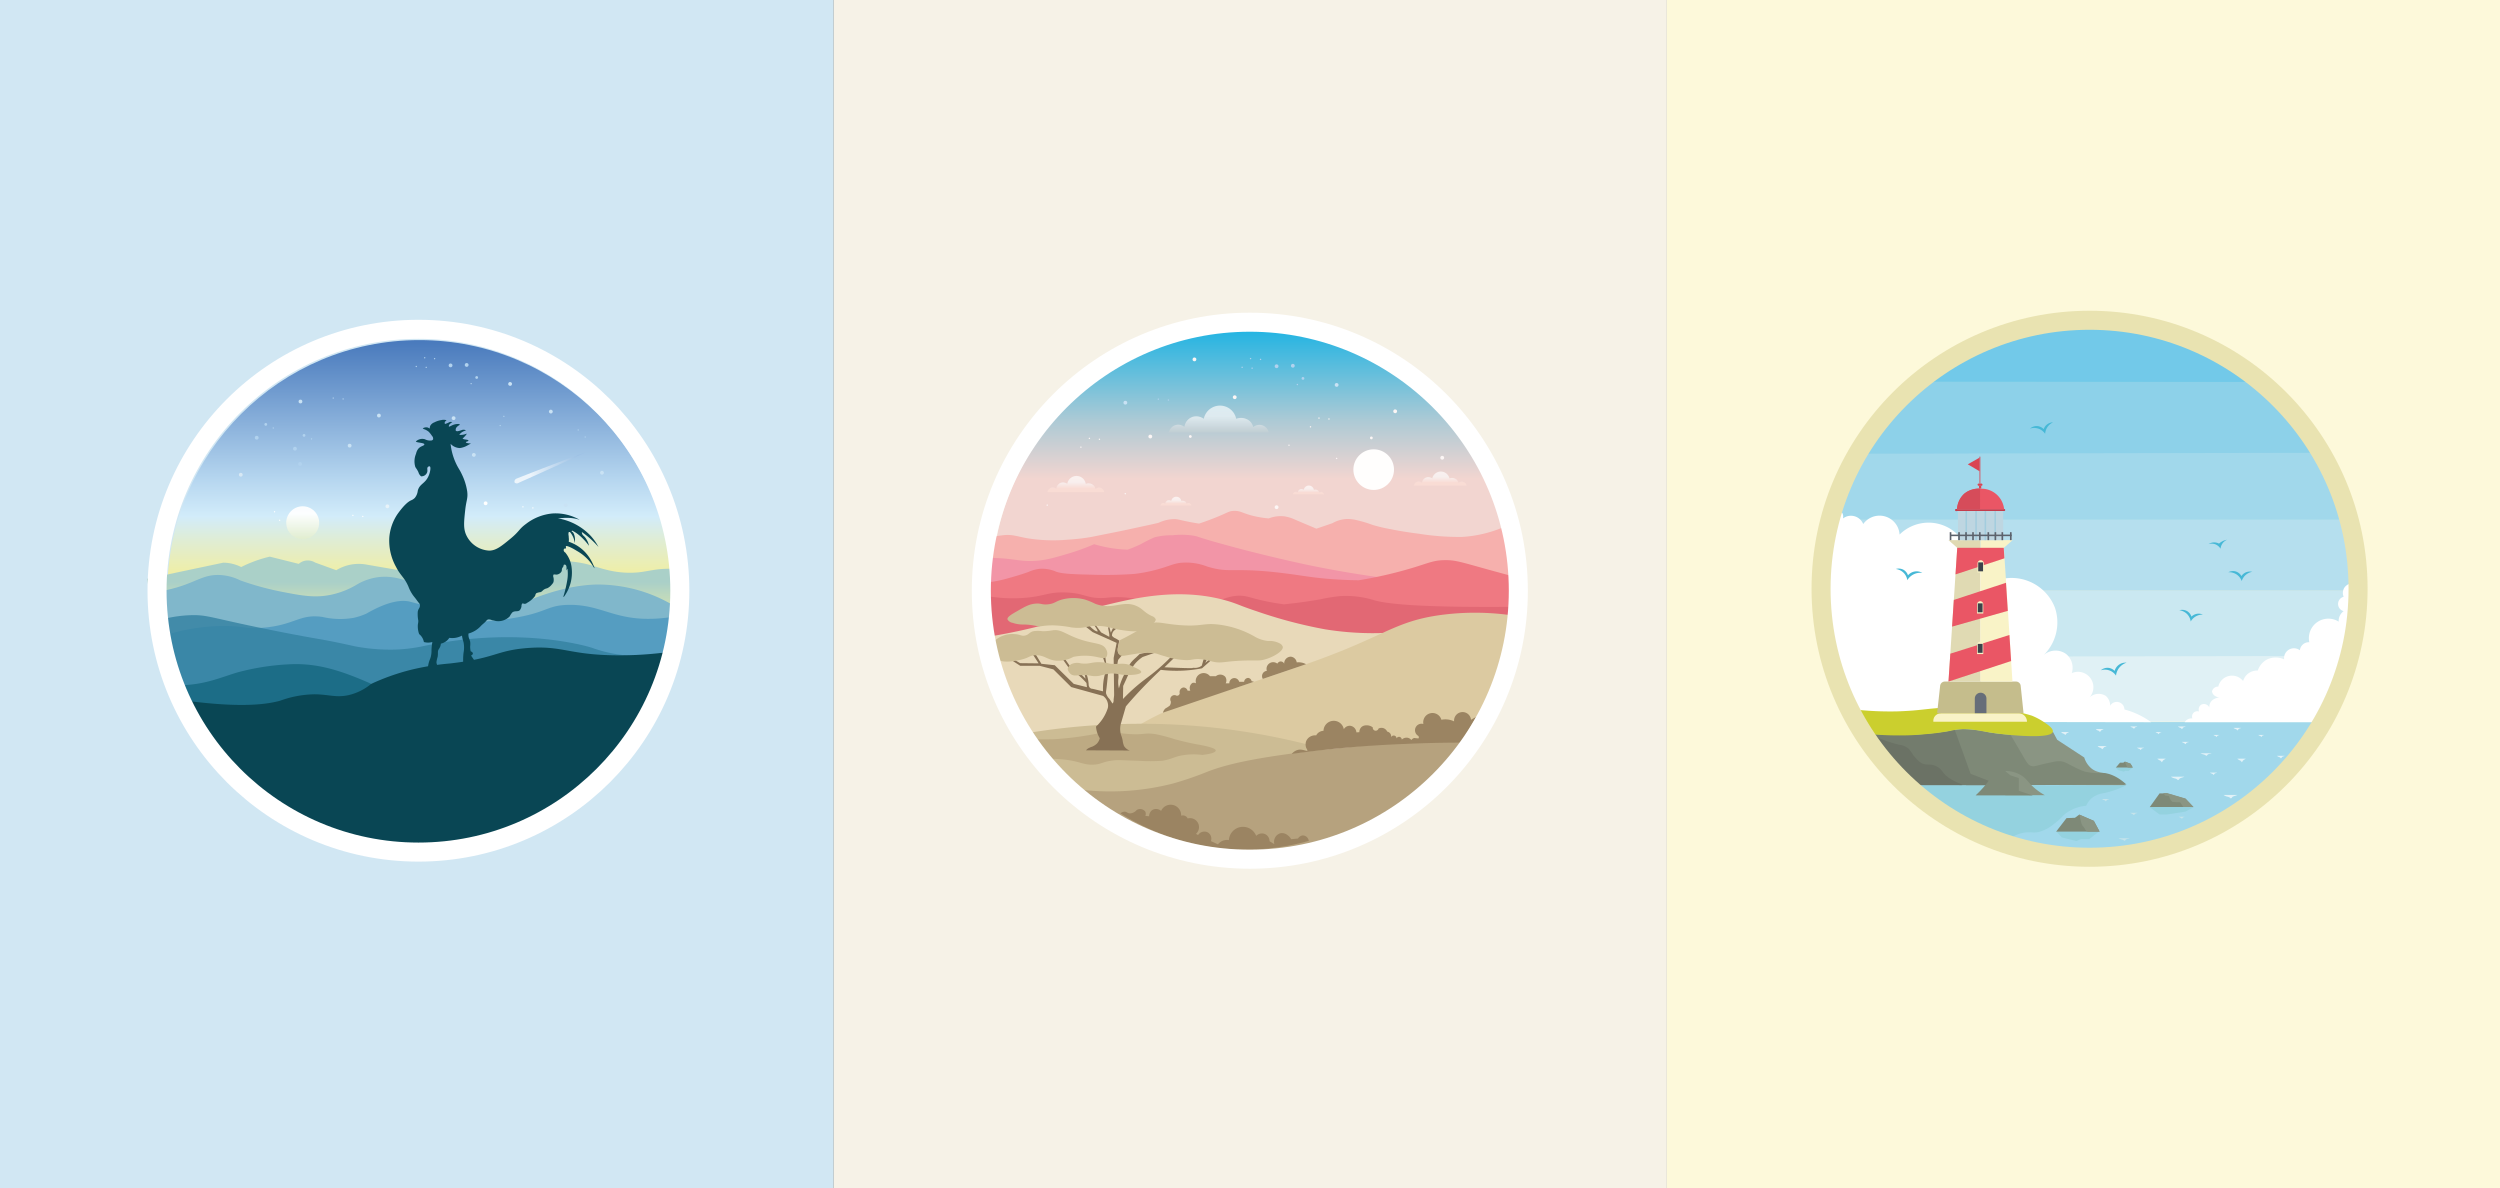 <svg id="Layer_1" data-name="Layer 1" xmlns="http://www.w3.org/2000/svg" xmlns:xlink="http://www.w3.org/1999/xlink" viewBox="0 0 590.78 280.74"><rect x="0" y="0" width="590.78" height="280.74" fill="#333333" stroke="none"/><defs><style>.cls-1{fill:#fdf9da;}.cls-2{fill:#f6f2e7;}.cls-3{fill:#d1e7f3;}.cls-4{fill:url(#linear-gradient);}.cls-5{opacity:0.93;fill:url(#linear-gradient-2);}.cls-6{fill:url(#linear-gradient-3);}.cls-7{fill:#80b7cb;}.cls-8{fill:#559dc1;}.cls-9{fill:#3482a2;opacity:0.81;}.cls-10{fill:#1c6d87;}.cls-11{fill:#094654;}.cls-12{opacity:0.75;fill:url(#linear-gradient-4);}.cls-13{fill:#b1d2ee;}.cls-14{fill:#c9e2f4;}.cls-15{fill:#d7e8f4;}.cls-16{fill:#fff;}.cls-17{fill:#e8f3f9;}.cls-18,.cls-61,.cls-66{fill:none;}.cls-18{stroke:#fff;}.cls-18,.cls-66{stroke-miterlimit:10;stroke-width:4.5px;}.cls-19{fill:url(#linear-gradient-5);}.cls-20{fill:#fffefd;}.cls-21{fill:#f6b0ad;}.cls-22{fill:#f295a7;}.cls-23{fill:#ef7982;}.cls-24{fill:#e26874;}.cls-25{fill:#e8d9b9;}.cls-26{fill:#dccaa1;}.cls-27{fill:#ccbc94;}.cls-28{fill:#b6a27e;}.cls-29{fill:#bdaa83;}.cls-30{fill:#877155;}.cls-31,.cls-32,.cls-33,.cls-34,.cls-35{opacity:0.66;}.cls-31{fill:url(#linear-gradient-6);}.cls-32{fill:url(#linear-gradient-7);}.cls-33{fill:url(#linear-gradient-8);}.cls-34{fill:url(#linear-gradient-9);}.cls-35{fill:url(#linear-gradient-10);}.cls-36{fill:#fcf6f5;}.cls-37{fill:#9b8462;}.cls-38{fill:#cae8f1;}.cls-39{fill:#a1d8eb;}.cls-40{fill:#e0f1f5;}.cls-41{fill:#b5dfee;}.cls-42{fill:#8a9583;}.cls-43{fill:#7e8977;}.cls-44{fill:#737c6d;}.cls-45{fill:#6b7265;}.cls-46{fill:#94d2df;}.cls-47{fill:#cbcf2e;}.cls-48{fill:#f9f3c7;}.cls-49{fill:#c5bd8c;}.cls-50{fill:#666d79;}.cls-51{fill:#e0dab3;}.cls-52{fill:#ea5665;}.cls-53{fill:#3c424b;}.cls-54{fill:#46b8d6;}.cls-55{fill:#8dd1e9;}.cls-56{fill:#72c9e9;}.cls-57{fill:#bed6e1;}.cls-58{fill:#a3cdde;}.cls-59{fill:#c43d4c;}.cls-60{fill:#da4453;}.cls-62{fill:#5c626c;}.cls-63{fill:#d64c5a;}.cls-64{fill:#e2f2f8;}.cls-65{fill:#c5e3ea;}.cls-66{stroke:#e9e3b1;}</style><linearGradient id="linear-gradient" x1="99.09" y1="80.37" x2="99.09" y2="199.47" gradientUnits="userSpaceOnUse"><stop offset="0" stop-color="#4879bc"/><stop offset="0.28" stop-color="#b7d7f0"/><stop offset="0.35" stop-color="#d2ecfa"/><stop offset="0.4" stop-color="#e0edd2"/><stop offset="0.47" stop-color="#f1eea1"/></linearGradient><linearGradient id="linear-gradient-2" x1="71.53" y1="119.65" x2="71.53" y2="127.42" gradientUnits="userSpaceOnUse"><stop offset="0.22" stop-color="#fff"/><stop offset="1" stop-color="#e1edcf"/></linearGradient><linearGradient id="linear-gradient-3" x1="97.7" y1="131.57" x2="97.7" y2="150.9" gradientUnits="userSpaceOnUse"><stop offset="0.31" stop-color="#aad0c8"/><stop offset="0.91" stop-color="#f0eea3"/></linearGradient><linearGradient id="linear-gradient-4" x1="121.51" y1="110.53" x2="138.57" y2="110.53" gradientUnits="userSpaceOnUse"><stop offset="0.22" stop-color="#fff"/><stop offset="0.88" stop-color="#9bbfe4"/></linearGradient><linearGradient id="linear-gradient-5" x1="296.55" y1="77.07" x2="296.55" y2="201.56" gradientUnits="userSpaceOnUse"><stop offset="0" stop-color="#1cb3e3"/><stop offset="0.18" stop-color="#adcad5"/><stop offset="0.29" stop-color="#f2d5d0"/></linearGradient><linearGradient id="linear-gradient-6" x1="288.02" y1="95.86" x2="288.02" y2="102.14" gradientUnits="userSpaceOnUse"><stop offset="0.1" stop-color="#fff"/><stop offset="0.4" stop-color="#fafbfc"/><stop offset="0.97" stop-color="#c7d1d5"/></linearGradient><linearGradient id="linear-gradient-7" x1="254.24" y1="112.47" x2="254.24" y2="116.26" gradientUnits="userSpaceOnUse"><stop offset="0.1" stop-color="#fff"/><stop offset="0.4" stop-color="#fafbfc"/><stop offset="0.8" stop-color="#fbded6"/></linearGradient><linearGradient id="linear-gradient-8" x1="277.88" y1="117.38" x2="277.88" y2="119.45" xlink:href="#linear-gradient-7"/><linearGradient id="linear-gradient-9" x1="309.2" y1="114.74" x2="309.2" y2="116.81" xlink:href="#linear-gradient-7"/><linearGradient id="linear-gradient-10" x1="340.34" y1="111.4" x2="340.34" y2="114.74" xlink:href="#linear-gradient-7"/></defs><title>master-apprentice</title><rect class="cls-1" x="393.81" width="196.97" height="280.74"/><rect class="cls-2" x="196.93" width="196.97" height="280.74"/><rect class="cls-3" width="196.97" height="280.74"/><circle class="cls-4" cx="99.09" cy="139.92" r="59.55"/><circle class="cls-5" cx="71.53" cy="123.53" r="3.89"/><path class="cls-6" d="M34.75,136.77l18-3.8A9.46,9.46,0,0,1,57,134c0.72-.37,1.51-0.73,2.36-1.07a30.15,30.15,0,0,1,4.39-1.39l6.85,1.71a3.25,3.25,0,0,1,1.5-.75,3.36,3.36,0,0,1,2.36.43l5,1.82a10.19,10.19,0,0,1,2.78-1.18,10.32,10.32,0,0,1,4.6-.11L101.55,136l13.81-3.37,5.14,1.53,12.85-1.58c0.56,0,1.42.08,2.46,0.21,3.6,0.45,5.09,1.31,7.82,1.93a21.92,21.92,0,0,0,7.17.54c2.48-.25,4.19-0.9,7.71-0.86,0.91,0,1.65.06,2.14,0.11l-2.25,14L37.16,150.9Z"/><path class="cls-7" d="M35.42,140.05a34.29,34.29,0,0,0,7.07-1.45c4.06-1.3,5.7-2.68,8.83-2.73a12,12,0,0,1,5.46,1.28,67.87,67.87,0,0,0,10,2.73c4.73,0.91,7.77,1.47,11.56.64A19.8,19.8,0,0,0,84.56,138a13.42,13.42,0,0,1,4.82-1.61c3.39-.43,6.22.61,9.8,1.93,1.68,0.62,3,1.23,3.85,1.64L122,143.1c0.72-.33,1.77-0.79,3.05-1.28,2.78-1.08,9.1-3.53,15.9-3.69a35,35,0,0,1,18,4.82L156,158.2H38.34Z"/><path class="cls-8" d="M158.54,145.83c-0.65.1-1.66,0.23-2.89,0.32-10.37.75-13.4-3.39-21.41-3.21-5.29.12-4.77,1.93-14.24,3.32a73.66,73.66,0,0,1-10.71.78,16.5,16.5,0,0,0-5.25-2.92c-0.31-.1-0.52-0.16-3.64-1l-3.75-1C95,141.81,92,141.88,86.59,145a15.21,15.21,0,0,1-3,1,18.41,18.41,0,0,1-7.39-.21c-5.51-.79-6.51,2-14.35,2.57-3.69.25-4.18-.34-8.14-0.43a45.91,45.91,0,0,0-16.86,2.94l3.27,13L156,158.2Z"/><path class="cls-9" d="M36.22,147a30.58,30.58,0,0,1,9-1.63c3.8-.09,4.67.63,17.34,3.21,2.08,0.42,4.94,1,8.78,1.71s4.19,0.72,7.07,1.28c5,1,5.09,1.17,7.49,1.5a44.82,44.82,0,0,0,7.71.43,38.14,38.14,0,0,0,6.64-.86c23.31-4.88,39.61.43,39.61,0.43A32.1,32.1,0,0,0,151,155a30.16,30.16,0,0,0,7.49-1.07L153,165.1H40.87Z"/><path class="cls-10" d="M39.55,161.8l7,11.87h64.66a157.29,157.29,0,0,0-15-8.14C83.74,159.61,76.88,156.46,68,157a57.2,57.2,0,0,0-12,1.93c-3.88,1.17-7.56,2.87-13.28,3A30.54,30.54,0,0,1,39.55,161.8Z"/><path class="cls-11" d="M158.54,154a86,86,0,0,1-12.85.86c-11.44-.09-12.73-2.4-21.2-1.71-7.35.6-7.36,2.42-18.2,3.64a60.69,60.69,0,0,0-9.21,1.5,53.23,53.23,0,0,0-9.38,3.33,12.88,12.88,0,0,1-5.39,2.66c-2.91.63-4.64-.18-7.92-0.21a24.7,24.7,0,0,0-8.14,1.5c-3.88,1.1-11,1.75-25.38-.43,11.28,22.35,34.22,36.27,58.57,35.54C126.58,199.84,150.68,181,158.54,154Z"/><path class="cls-12" d="M138.57,106.81q-3.21,1.18-6.45,2.4-5.09,1.92-10,3.87a0.78,0.78,0,0,0-.52.94,0.77,0.77,0,0,0,1,.06q4.27-1.9,8.6-3.87Q134.91,108.52,138.57,106.81Z"/><path class="cls-11" d="M101.28,102a5.83,5.83,0,0,1,.8,1,0.93,0.93,0,0,1,.26.84,0.58,0.58,0,0,1-.32.24,2.59,2.59,0,0,1-1.61-.28,2.2,2.2,0,0,0-2.13.52c0,0.29,2,.29,2,0.68s-0.87.33-1.49,1.12a3.08,3.08,0,0,0-.48,1.12,4.58,4.58,0,0,0-.2,3c0.17,0.46.27,0.34,0.76,1.32a1.89,1.89,0,0,0,.64,1,1.43,1.43,0,0,0,1.45-1c0.14-.5-0.13-0.92.16-1.2a0.45,0.45,0,0,1,.44-0.15c0.3,0.16.12,1.26-.2,2.07-0.81,2.08-2.2,1.95-2.64,3.71a3.15,3.15,0,0,1-.7,1.67,2.41,2.41,0,0,1-.84.56c-0.66.28-1.69,1.08-3.29,3.33A11.51,11.51,0,0,0,92,127a12.74,12.74,0,0,0,1.61,7c1,2,1.94,2.41,2.89,4.58A9,9,0,0,0,97.85,141c0.39,0.45.71,0.94,1.08,1.41a1.1,1.1,0,0,1,.28.44,1.23,1.23,0,0,1-.24,1,2.75,2.75,0,0,0-.24.64,7.91,7.91,0,0,0,.12,2.17c0,0.71-.13.69-0.12,1.41a5.43,5.43,0,0,0,.32,1.77,3.17,3.17,0,0,1,.88,1.12,3.11,3.11,0,0,1,.24.76,3.88,3.88,0,0,0,2,0,13.19,13.19,0,0,0-.2,1.93,6.05,6.05,0,0,1-.16,1.53,6.15,6.15,0,0,1-.28.8,7.1,7.1,0,0,0-.44,2.17l2.61-.36a2.22,2.22,0,0,1-.56-1.28,6.61,6.61,0,0,1,.28-1.28c0.16-1-.06-1.25.24-1.77a3.37,3.37,0,0,0,.36-0.64,2.54,2.54,0,0,0,.16-0.72,3.16,3.16,0,0,0,2-1.37,4.74,4.74,0,0,0,3-.54c0,0.19.07,0.49,0.16,0.86s0.18,0.64.2,0.72a6.4,6.4,0,0,1,0,2.49,15.35,15.35,0,0,0-.08,2.41l2.69-.52-0.84-1.24a0.71,0.71,0,0,0,.28-0.18,0.46,0.46,0,0,0,.16-0.34,0.42,0.42,0,0,0-.14-0.24,0.91,0.91,0,0,0-.38-0.24,4.81,4.81,0,0,1-.12-1.2,4.73,4.73,0,0,0,0-1.08,9.7,9.7,0,0,0-.32-0.92,2.93,2.93,0,0,1-.08-1,6.15,6.15,0,0,0,2.77-1.62c0.43-.5,1-0.86,1.42-1.37a0.92,0.92,0,0,1,.48-0.35,1.67,1.67,0,0,1,.88.19s0.15,0,.91.19a3.75,3.75,0,0,0,3.29-1.1,3.92,3.92,0,0,1,.62-0.94c0.66-.47,1.35-0.05,1.79-0.56a2,2,0,0,0,.36-0.83,1.22,1.22,0,0,1,.18-0.72,2,2,0,0,1,.56.1,1,1,0,0,0,.62-0.26,5.67,5.67,0,0,0,1.87-1.63,1.37,1.37,0,0,1,.26-0.62,3.12,3.12,0,0,1,1-.26c0.51-.19.47-0.48,1.12-0.77,0.31-.14.29-0.06,0.58-0.2a3.11,3.11,0,0,0,1-.86,1.85,1.85,0,0,0,.37-0.54,2.51,2.51,0,0,0,0-1.1,0.91,0.91,0,0,1,0-.67,0.89,0.89,0,0,1,.56,0,1.49,1.49,0,0,0,1.41-.88,1.92,1.92,0,0,1,.1-0.68,1.84,1.84,0,0,0,.28-0.4,1,1,0,0,1,.1-0.36,0.39,0.39,0,0,1,.38,0c0.42,0.24.21,1.28,0.19,1.33l0.29-.43a9.1,9.1,0,0,1-.06,2.81,30.37,30.37,0,0,1-.82,3.51,0.8,0.8,0,0,0-.08.4,0.73,0.73,0,0,0,.29-0.29,9.65,9.65,0,0,0,1.66-6.61,6.71,6.71,0,0,0-1.52-3.63,0.72,0.72,0,0,1-.34-0.38,0.73,0.73,0,0,1,.08-0.54,0.61,0.61,0,0,0,.23,0,0.27,0.27,0,0,0,.19-0.07,0.51,0.51,0,0,0,0-.26,0.66,0.66,0,0,1,0-.24c0.09-.14,1,0.11,2.57,1.1a10.93,10.93,0,0,1,3.2,2.7c0.52,0.69.93,1.44,1,1.41a3.33,3.33,0,0,0-.31-0.82,10.25,10.25,0,0,0-1.94-3,9.43,9.43,0,0,0-3.85-2.44,3.66,3.66,0,0,0,0-1c0-.14,0-0.3-0.06-0.6a2.47,2.47,0,0,1,0-.4,0.38,0.38,0,0,1,.08-0.27,0.34,0.34,0,0,1,.3,0,5,5,0,0,1,1.11,2.61,4.87,4.87,0,0,0,0-1.44,3.35,3.35,0,0,0-.14-0.54,1.6,1.6,0,0,0-.25-0.51,0.79,0.79,0,0,0-.2-0.2,0.33,0.33,0,0,1-.16-0.11,0.22,0.22,0,0,1,.15-0.17,9.89,9.89,0,0,1,1.07.65,10.71,10.71,0,0,1,1,.82,13.79,13.79,0,0,1,1.88,2.12,4.06,4.06,0,0,0-.53-1.41,3.48,3.48,0,0,0-.7-0.92,1.19,1.19,0,0,1-.31-0.35,1.17,1.17,0,0,1-.14-0.58,22.18,22.18,0,0,1,3.93,3.54,12.55,12.55,0,0,0-1.84-2.63,13.79,13.79,0,0,0-7.79-4.14c0.42,0,1-.09,1.75-0.11h0.78a9.27,9.27,0,0,1,2.66.46,11.43,11.43,0,0,0-6.45-1.5,12,12,0,0,0-6.28,2.5c-1.65,1.21-1.46,1.67-3.59,3.43s-3.4,2.8-5,2.85a6.33,6.33,0,0,1-5.46-3.61c-0.75-1.57-.58-3.15-0.28-5.94,0.26-2.41.68-2.76,0.48-4.42a13.77,13.77,0,0,0-1.24-4c-0.5-1.08-.76-1.35-1.2-2.21a14.34,14.34,0,0,1-1.49-5.06,3.1,3.1,0,0,0,2.19,1,4.69,4.69,0,0,0,1.79-.62,7.77,7.77,0,0,0,.83-0.48,2.52,2.52,0,0,1-1.1-.15,0.22,0.22,0,0,1-.09-0.17,0.24,0.24,0,0,1,.16-0.08l0.21-.08a0.37,0.37,0,0,0,.25-0.19,0.55,0.55,0,0,0-.39-0.19,4.11,4.11,0,0,0-.48-0.08,2.18,2.18,0,0,1-.55-0.17c0.86-.86,1-1.12,1-1.18s-0.44.21-1.07,0.26a2.44,2.44,0,0,1-.7,0,2.52,2.52,0,0,1,.67-0.64c0.47-.3.89-0.34,0.88-0.43a1.16,1.16,0,0,0-.88-0.08,5.49,5.49,0,0,1-1,.29,0.58,0.58,0,0,1-.49-0.11,0.92,0.92,0,0,1,.29-0.91c0.31-.35.69-0.42,0.67-0.54a0.66,0.66,0,0,0-.54-0.13c-1.13,0-1.9.77-2.06,0.59a0.66,0.66,0,0,1,.14-0.48,3,3,0,0,1,.67-0.56,1,1,0,0,0-.65,0,5.64,5.64,0,0,1-1.07.44,0.49,0.49,0,0,1,0-.53,3.11,3.11,0,0,1,.37-0.34,2,2,0,0,0-1.22-.05,5.23,5.23,0,0,0-1.67.54,1.85,1.85,0,0,0-.91.71,1.44,1.44,0,0,0-.17.76A3.08,3.08,0,0,0,101,101a1.63,1.63,0,0,0-1.1.22,1.07,1.07,0,0,0,.5.26A4.22,4.22,0,0,1,101.28,102Z"/><circle class="cls-13" cx="69.7" cy="106.03" r="0.45" transform="translate(-39.46 170.72) rotate(-87.33)"/><circle class="cls-13" cx="70.91" cy="109.64" r="0.45" transform="translate(-41.91 175.37) rotate(-87.33)"/><circle class="cls-13" cx="71.84" cy="102.89" r="0.33" transform="translate(-34.28 169.86) rotate(-87.33)"/><circle class="cls-14" cx="82.62" cy="105.3" r="0.45" transform="translate(-26.41 182.94) rotate(-87.33)"/><circle class="cls-13" cx="73.61" cy="103.73" r="0.16" transform="translate(-33.43 172.42) rotate(-87.33)"/><circle class="cls-14" cx="89.54" cy="98.2" r="0.45" transform="translate(-12.72 183.07) rotate(-87.33)"/><circle class="cls-14" cx="71" cy="94.89" r="0.45" transform="translate(-27.09 161.39) rotate(-87.33)"/><circle class="cls-13" cx="78.74" cy="94.07" r="0.16" transform="translate(-18.89 168.34) rotate(-87.33)"/><circle class="cls-13" cx="81.08" cy="94.27" r="0.16" transform="translate(-16.86 170.88) rotate(-87.33)"/><circle class="cls-13" cx="110.27" cy="86.24" r="0.45" transform="translate(-8.02 161.09) rotate(-70.35)"/><circle class="cls-13" cx="106.47" cy="86.35" r="0.45" transform="translate(-10.65 157.58) rotate(-70.35)"/><circle class="cls-13" cx="112.65" cy="89.2" r="0.33" transform="translate(-9.24 165.3) rotate(-70.35)"/><circle class="cls-14" cx="107.19" cy="98.81" r="0.45" transform="translate(-21.91 166.54) rotate(-70.35)"/><circle class="cls-13" cx="111.33" cy="90.65" r="0.16" transform="translate(-11.47 165.02) rotate(-70.35)"/><circle class="cls-14" cx="111.97" cy="107.5" r="0.45" transform="translate(-26.92 176.8) rotate(-70.35)"/><circle class="cls-14" cx="120.55" cy="90.73" r="0.45" transform="translate(-5.44 173.75) rotate(-70.35)"/><circle class="cls-13" cx="119.07" cy="98.38" r="0.16" transform="translate(-13.62 177.44) rotate(-70.35)"/><circle class="cls-13" cx="118.2" cy="100.56" r="0.16" transform="translate(-16.25 178.06) rotate(-70.35)"/><circle class="cls-13" cx="100.36" cy="84.55" r="0.16" transform="translate(11.23 180.86) rotate(-87.33)"/><circle class="cls-13" cx="102.7" cy="84.75" r="0.16" transform="translate(13.26 183.4) rotate(-87.33)"/><circle class="cls-13" cx="98.37" cy="86.6" r="0.16" transform="translate(7.28 180.83) rotate(-87.33)"/><circle class="cls-13" cx="100.71" cy="86.8" r="0.16" transform="translate(9.32 183.37) rotate(-87.33)"/><circle class="cls-13" cx="60.66" cy="103.43" r="0.45" transform="translate(-45.48 159.22) rotate(-87.33)"/><circle class="cls-15" cx="56.9" cy="112.19" r="0.45" transform="translate(-57.82 163.8) rotate(-87.33)"/><circle class="cls-13" cx="62.81" cy="100.29" r="0.33" transform="translate(-40.3 158.36) rotate(-87.33)"/><circle class="cls-13" cx="64.57" cy="101.13" r="0.16" transform="translate(-39.45 160.93) rotate(-87.33)"/><circle class="cls-14" cx="142.26" cy="111.72" r="0.45" transform="translate(-36.3 140.65) rotate(-47.35)"/><circle class="cls-14" cx="130.18" cy="97.27" r="0.45" transform="translate(-29.57 127.11) rotate(-47.35)"/><circle class="cls-13" cx="136.64" cy="101.62" r="0.16" transform="translate(-30.68 133.26) rotate(-47.35)"/><circle class="cls-13" cx="138.3" cy="103.28" r="0.16" transform="translate(-31.37 135.02) rotate(-47.35)"/><circle class="cls-16" cx="114.77" cy="118.93" r="0.45" transform="translate(-11.72 225.33) rotate(-86.09)"/><circle class="cls-14" cx="133.68" cy="119.38" r="0.45" transform="translate(5.46 244.61) rotate(-86.09)"/><circle class="cls-16" cx="125.93" cy="120.04" r="0.16" transform="translate(-2.42 237.48) rotate(-86.09)"/><circle class="cls-16" cx="123.59" cy="119.78" r="0.16" transform="translate(-4.35 234.91) rotate(-86.09)"/><circle class="cls-17" cx="91.54" cy="119.65" r="0.45" transform="translate(-32.24 205.52) rotate(-87.33)"/><circle class="cls-16" cx="85.73" cy="122.04" r="0.16" transform="translate(-41.87 199.25) rotate(-86.09)"/><circle class="cls-16" cx="83.39" cy="121.79" r="0.16" transform="translate(-43.8 196.68) rotate(-86.09)"/><circle class="cls-16" cx="66.08" cy="122.95" r="0.16" transform="translate(-56.16 55.57) rotate(-32.88)"/><circle class="cls-16" cx="64.88" cy="120.93" r="0.16" transform="translate(-55.26 54.6) rotate(-32.88)"/><circle class="cls-18" cx="98.88" cy="139.59" r="61.77"/><circle class="cls-19" cx="296.55" cy="139.32" r="62.25"/><circle class="cls-14" cx="265.92" cy="95.15" r="0.45" transform="translate(158.5 356.36) rotate(-87.33)"/><circle class="cls-13" cx="273.72" cy="94.32" r="0.17" transform="translate(166.77 363.36) rotate(-87.33)"/><circle class="cls-13" cx="276.09" cy="94.53" r="0.17" transform="translate(168.82 365.92) rotate(-87.33)"/><circle class="cls-13" cx="305.51" cy="86.43" r="0.45" transform="translate(121.38 345.09) rotate(-70.35)"/><circle class="cls-13" cx="301.67" cy="86.54" r="0.45" transform="translate(118.73 341.55) rotate(-70.35)"/><circle class="cls-13" cx="307.91" cy="89.42" r="0.33" transform="translate(120.15 349.33) rotate(-70.35)"/><circle class="cls-13" cx="306.58" cy="90.88" r="0.17" transform="translate(117.9 349.04) rotate(-70.35)"/><circle class="cls-14" cx="315.87" cy="90.96" r="0.45" transform="translate(123.98 357.85) rotate(-70.35)"/><circle class="cls-13" cx="295.51" cy="84.73" r="0.17" transform="translate(197.12 375.98) rotate(-87.33)"/><circle class="cls-13" cx="297.88" cy="84.93" r="0.17" transform="translate(199.17 378.53) rotate(-87.33)"/><circle class="cls-13" cx="293.51" cy="86.8" r="0.17" transform="translate(193.15 375.95) rotate(-87.33)"/><circle class="cls-13" cx="295.87" cy="87" r="0.17" transform="translate(195.2 378.5) rotate(-87.33)"/><circle class="cls-20" cx="324.62" cy="110.98" r="4.8"/><path class="cls-21" d="M358.44,123a29.33,29.33,0,0,1-12.89,3.88,60.09,60.09,0,0,1-10.3-.76c-1.21-.15-3.66-0.47-6.69-1.08a38.71,38.71,0,0,1-4.21-1,29.68,29.68,0,0,0-3.56-1.08,9.82,9.82,0,0,0-2.48-.32,7.56,7.56,0,0,0-3.45,1l-3.78,1.29-4.86-2.05a9.56,9.56,0,0,0-2.7-.86,7.7,7.7,0,0,0-3.71.49,24.41,24.41,0,0,1-3.2-.49c-3-.67-3.35-1.35-5-1.29-1.2,0-1.47.44-4.75,1.73-1.46.57-2.68,1-3.51,1.27-0.4-.06-1-0.16-1.78-0.3-2.35-.43-2.94-0.69-3.88-0.76a8.92,8.92,0,0,0-3.88.86c-0.29.1-2.64,0.61-7.34,1.62-2,.44-4.93,1-8.52,1.73a49.34,49.34,0,0,1-5.61.65,38.37,38.37,0,0,1-9.5-.32c-2.49-.44-3.45-0.92-5.5-0.76a23.83,23.83,0,0,0-4.1.76c-0.71.19-1.3,0.39-1.73,0.54l-0.92,10.63H360Z"/><path class="cls-22" d="M231.19,131.84c0.54,0,1.36,0,2.35,0,5.63,0,6.85.8,10.28,0.73,2.95-.06,5.13-0.71,8.74-1.78a52.14,52.14,0,0,0,6-2.19,30.8,30.8,0,0,0,5.58,1.13c0.82,0.09,1.6.14,2.35,0.16a32.68,32.68,0,0,0,3.08-1.29,35.91,35.91,0,0,1,3.24-1.62,16.19,16.19,0,0,1,4.29-.49,18.69,18.69,0,0,1,5.34.16c0.61,0.15.51,0.18,2.59,0.81,0.92,0.28,1.77.53,3.08,0.89,0.37,0.1,3.39.95,6,1.62,8.66,2.24,15.46,3.64,15.46,3.64,5.4,1.11,12.64,2.41,21.45,3.48L231.19,140v-8.13Z"/><path class="cls-23" d="M360.17,136.9c-2-.53-5-1.34-8.74-2.37-6.25-1.74-7.57-2.19-9.93-2.16-2.91,0-4,.77-8.85,2.16a99.58,99.58,0,0,1-11.55,2.59c-1.34,0-3.32-.06-5.72-0.22-5-.33-7.06-0.82-11.65-1.4-12.59-1.6-12.84.1-18.45-1.62A13.79,13.79,0,0,0,279,133c-1.92.24-2.87,0.87-5.72,1.62a36,36,0,0,1-5.18,1c-3.4.25-6.38,0.27-8.85,0.22-5.49-.13-8.23-0.2-9.71-0.76a8.29,8.29,0,0,0-4-.65,9.45,9.45,0,0,0-2.59.76s-2,.75-5.72,1.73a27.37,27.37,0,0,1-6.26.86l1.08,10.14,127.87,1Z"/><path class="cls-24" d="M360.28,143.37c-23.38.28-32.19-.56-35.5-1.51a22.41,22.41,0,0,0-8-1,40.15,40.15,0,0,0-4.75.76c-2.05.36-5,.83-8.63,1.19-0.89-.12-2.25-0.32-3.88-0.65-2.6-.52-4-1-4.86-1.19-3.76-.86-6.69,1.23-9.82,2.27s-7.76,1.47-14.57-1.19a19.68,19.68,0,0,0-2.59-.65,23.17,23.17,0,0,0-6.47-.11c-4.44.28-4.71-1.15-9.5-1.29-3.77-.11-4.62.74-8.63,1.19a35.42,35.42,0,0,1-12.3-.86L232.41,155H357.69Z"/><path class="cls-25" d="M231.19,150.82c3.15-.45,7.81-1.23,13.36-2.59,10.07-2.46,10.3-3.71,17.8-5.5,6.61-1.58,17.46-4,28.49-.49,2,0.65,2.47,1,6.31,2.27a109.77,109.77,0,0,0,16,4.21,71.3,71.3,0,0,0,21.63.16l-54.14,24.39h-38Z"/><path class="cls-26" d="M359.73,145.82a69.84,69.84,0,0,1-14.51,32.35l-79-4.91,1.13-.76a59.19,59.19,0,0,1,15.54-7.12c9.69-2.91,22.69-7.36,25.74-8.42,18.6-6.47,20.7-10.14,32-11.65A61.1,61.1,0,0,1,359.73,145.82Z"/><path class="cls-27" d="M242.66,173.26l12.25,14.46,83.36-1.13A155.26,155.26,0,0,0,320,179.14a160.27,160.27,0,0,0-52.77-8.09A162.75,162.75,0,0,0,242.66,173.26Z"/><path class="cls-28" d="M347.81,174.45c-3.26,4.54-15.27,20.11-37.23,25.41-30.29,7.31-53.82-11.14-56.65-13.43a59.88,59.88,0,0,0,23.31-1.29,78.89,78.89,0,0,0,8.42-2.91c4-1.46,10.87-3.58,34.64-5.83C327.51,175.71,336.84,175,347.81,174.45Z"/><path class="cls-29" d="M245,174.69c1.7,0.07,3.07,0,4,0a76.14,76.14,0,0,0,9.23-1.13,28.76,28.76,0,0,1,3.32-.49c2.22-.12,2.82.24,5.42,0.4,3.43,0.21,3.47-.36,6,0a38.49,38.49,0,0,1,4.61,1.21c2.23,0.6,4.06,1,5.26,1.21q4.47,0.78,4.45,1.46t-3.16,1.05a15.8,15.8,0,0,0-4.13,0c-2.43.32-3,1-5.34,1.38a42.68,42.68,0,0,1-5.66,0c-4.44-.13-4.64-0.23-5.91-0.08-2.72.32-2.7,0.92-4.77,1s-2.85-.59-5.66-1.05a24.11,24.11,0,0,0-5.5-.25Z"/><path class="cls-30" d="M256.63,177.31L267,177.36a2.44,2.44,0,0,1-1.38-1.08,4.81,4.81,0,0,1-.32-1.29c-0.21-1-.37-1.17-0.49-1.71a5,5,0,0,1,.16-2.59l1.09-3.76q1.51-1.79,3.24-3.64c1.7-1.82,3.39-3.47,5-5a31.24,31.24,0,0,0,9.75-.36l2.47-2.19-0.77.12-0.93.81,0.4-.93-0.69-.32L284,157.29a2.47,2.47,0,0,1-.53.32,2.8,2.8,0,0,1-1.46.2c-0.69-.06,1.45.21-3.76,0l-3.08-.12,2.55-2.47-0.69-.32a45.12,45.12,0,0,1-4.94,4.49c-1.18.92-2.09,1.53-3.56,2.79a43.3,43.3,0,0,0-3.16,3l0.05-3.08c0.17-.37.41-0.9,0.71-1.54a18.81,18.81,0,0,1,1.9-3.48,8.53,8.53,0,0,1,2-1.83l2.87-1-1.74-.08-1.82.36-0.93.89a10.06,10.06,0,0,0-1.17,1.17,8.49,8.49,0,0,0-.73,1.29c-0.45.86-.64,1.14-0.85,1.54a15.09,15.09,0,0,0-1.24,3.26,6.28,6.28,0,0,1-.18-1.65c0-.49.08-0.64,0.08-1.13a7.1,7.1,0,0,0-.2-1.54,5.82,5.82,0,0,1,.12-2.43l0.93-1.13a1.33,1.33,0,0,1-.93-0.49,2.16,2.16,0,0,1,0-1.54c0.06-.39.14-0.86,0.27-1.38l-0.8-.49a2.17,2.17,0,0,1-.93-0.65,1.59,1.59,0,0,1,.61-1.34l0.58-.5-0.65-.65-0.82,1.75-0.4-1.54-0.24.45,0.28,1.46,0,0.61-1.94-1.05-1.42-1.94-0.43-.06c1,1.35,1.09,1.72,1,1.8a2.13,2.13,0,0,1-1-.53,4.65,4.65,0,0,1-1-1l-1.07.15,1.93,1.52,5.66,2.54-0.7,3.56,0.11,8.69c0,0.27-.06.66-0.12,1.13a1.47,1.47,0,0,1-.2.93c-0.15,0-.26-0.34-0.81-1.09a3,3,0,0,1-.76-1.24,1.72,1.72,0,0,1,0-.59c0.11-.71.25-2.06,0.43-3.94l-0.65-4.21-0.57.07,0.51,1.5v2.55a13.22,13.22,0,0,0-.45,4.09l-2.43-.59a1,1,0,0,1-.65-0.22,1.24,1.24,0,0,1-.32-0.92,8.77,8.77,0,0,0-.59-2.59l-0.42,0,0.28,1.34-1.09-1.09-2.71-2.05-1.24-1.78-0.5.11,1.5,2.14a23.13,23.13,0,0,1,3,2.39c0.46,0.43.87,0.86,1.25,1.28l0.12,1-3.12-.78-4.49-4.41-3.16-.34-1.46-2.41-0.61.12,1.42,2.19-4.37-.05-1.94-1.12-0.36.24,2.31,1.5,4.57,0,3.28,0.85,4.21,4.18,7.53,2.09a2.86,2.86,0,0,1,1.13,1.77,2.63,2.63,0,0,1,0,1.07A10.09,10.09,0,0,1,259,171.7a6.08,6.08,0,0,0,.89,2.75,2.71,2.71,0,0,1-.7,1.29,3.59,3.59,0,0,1-1.08.7,5.81,5.81,0,0,0-1,.43A3.14,3.14,0,0,0,256.63,177.31Z"/><path class="cls-27" d="M245.52,148.07a15.54,15.54,0,0,0-3.56-.49,7.46,7.46,0,0,1-2.67-.4,1.69,1.69,0,0,1-1.21-.81c-0.1-.57.93-1.18,2.27-1.94,1.9-1.1,2.86-1.64,4.29-1.78s1.5,0.31,3,.16c1.7-.17,1.77-0.77,3.64-1.21a10.61,10.61,0,0,1,5.1.08,16.86,16.86,0,0,1,2.43,1c4.26,1.62,6.46-1,9.87.57,1.45,0.68,1.65,1.45,3.56,2.35a1.35,1.35,0,0,1,.89.81,1.5,1.5,0,0,1-.89,1.05,4.36,4.36,0,0,1-.81.81c-1.44,1.1-3.24,1-5,.81-3.82-.43-3.81-0.94-6.23-1.13-3.41-.27-3.51.75-7,0.32a27.06,27.06,0,0,0-4.29-.49A18.12,18.12,0,0,0,245.52,148.07Z"/><path class="cls-27" d="M264.62,151.3c0.52-.26,1.28-0.64,2.19-1.13,2.84-1.54,3.47-2.13,4.45-2.59,2.11-1,3.27-.16,7.77.16,5,0.35,5.28-.55,8.82-0.16a22.72,22.72,0,0,1,8.9,3,7.82,7.82,0,0,0,2.91.89,5.16,5.16,0,0,1,2.75.57,1.4,1.4,0,0,1,.73.81c0.16,1-2.18,2.42-4.29,3-1.28.35-1.64,0.17-4.45,0.24-5.24.13-5.61,0.79-7.93,0.24a13.57,13.57,0,0,0-3-.57c-1.52-.08-1.63.24-3.16,0.24a17.68,17.68,0,0,1-4.94-.89c-1.8-.49-1.61-0.58-2.51-0.73a14.76,14.76,0,0,0-4.61.16c-2.5.34-3.14,0.68-3.64,0.24S263.91,153.6,264.62,151.3Z"/><path class="cls-27" d="M234.92,151.55a5.92,5.92,0,0,1,1.62-1.13,6.62,6.62,0,0,1,3.32-.57c1.38,0.11,1.56.54,2.43,0.32s0.88-.7,1.86-1a7.67,7.67,0,0,1,2.27,0,13.79,13.79,0,0,0,2.43-.24c1.78-.21,2.75.75,5.34,1.78,4.21,1.67,6.34,1,7.2,2.75a1.8,1.8,0,0,1,.08,1.78c-0.46.53-1.57,0.14-2.75-.08a13.41,13.41,0,0,0-5.1.08,7.25,7.25,0,0,1-4,.89c-2.12-.17-2.78-1.33-4.86-1.29-1.43,0-1.43.57-3.48,1.05-1,.24-5,1.18-6.39-0.65C234,154,234.71,152.1,234.92,151.55Z"/><path class="cls-27" d="M267.9,157.62a5.31,5.31,0,0,0-1-.49c-1.33-.47-2.27-0.19-3.8-0.24-1.26,0-1-.24-2.55-0.36-2.73-.22-2.74.48-5.1,0.24a3.32,3.32,0,0,0-2.35.2,2.25,2.25,0,0,0-.81,1.09,2.21,2.21,0,0,0,.81,1.29c0.61,0.42,1.26.25,2.19,0.2,2.56-.12,2.59.43,4.45,0.16a20.82,20.82,0,0,1,2.79-.57,13.42,13.42,0,0,1,2.47.28c2.1,0.24,4.6,0,4.69-.61C269.71,158.62,269.44,158.26,267.9,157.62Z"/><path class="cls-31" d="M276.23,102.14a2.26,2.26,0,0,1,3.66-1.25,2.89,2.89,0,0,1,1.88-2.36,3,3,0,0,1,2.7.44,3.91,3.91,0,0,1,7.66,0,3.2,3.2,0,0,1,3.24.57,2.83,2.83,0,0,1,.78,1.4,2.25,2.25,0,0,1,3.66,1.23H276.23Z"/><path class="cls-32" d="M247.51,116.26a1.43,1.43,0,0,1,.85-1,1.31,1.31,0,0,1,1.24.25,1.73,1.73,0,0,1,1.07-1.42,1.66,1.66,0,0,1,1.54.26,2.21,2.21,0,0,1,4.37,0,1.75,1.75,0,0,1,1.85.34,1.74,1.74,0,0,1,.45.85,1.31,1.31,0,0,1,1.22-.26,1.44,1.44,0,0,1,.87,1H247.51Z"/><path class="cls-33" d="M274.2,119.45a0.78,0.78,0,0,1,.47-0.55,0.72,0.72,0,0,1,.68.14,0.94,0.94,0,0,1,.59-0.78,0.91,0.91,0,0,1,.84.14,1.21,1.21,0,0,1,2.39,0,1,1,0,0,1,1,.19,1,1,0,0,1,.24.46,0.72,0.72,0,0,1,.67-0.14,0.78,0.78,0,0,1,.48.55H274.2Z"/><path class="cls-34" d="M305.52,116.81a0.78,0.78,0,0,1,.47-0.55,0.72,0.72,0,0,1,.68.14,0.94,0.94,0,0,1,.59-0.78,0.91,0.91,0,0,1,.84.14,1.21,1.21,0,0,1,2.39,0,1,1,0,0,1,1,.19,1,1,0,0,1,.24.46,0.72,0.72,0,0,1,.67-0.14,0.78,0.78,0,0,1,.48.55h-7.36Z"/><path class="cls-35" d="M334.09,114.74a1.2,1.2,0,0,1,1.94-.66,1.53,1.53,0,0,1,1-1.25,1.61,1.61,0,0,1,1.43.23,2.08,2.08,0,0,1,4.06,0,1.7,1.7,0,0,1,1.72.3,1.5,1.5,0,0,1,.42.74,1.2,1.2,0,0,1,1.94.65H334.09Z"/><circle class="cls-36" cx="329.69" cy="97.2" r="0.45" transform="translate(127.29 375) rotate(-70.35)"/><circle class="cls-36" cx="291.78" cy="93.87" r="0.45" transform="translate(105.26 337.09) rotate(-70.35)"/><circle class="cls-36" cx="324.07" cy="103.49" r="0.33" transform="translate(117.63 373.88) rotate(-70.35)"/><circle class="cls-36" cx="315.87" cy="108.33" r="0.17" transform="translate(107.62 369.38) rotate(-70.35)"/><circle class="cls-36" cx="340.81" cy="108.17" r="0.45" transform="translate(124.34 392.76) rotate(-70.35)"/><circle class="cls-36" cx="311.67" cy="98.8" r="0.17" transform="translate(198.48 405.53) rotate(-87.33)"/><circle class="cls-36" cx="314.03" cy="99" r="0.17" transform="translate(200.53 408.09) rotate(-87.33)"/><circle class="cls-36" cx="309.67" cy="100.87" r="0.17" transform="translate(194.5 405.5) rotate(-87.33)"/><circle class="cls-36" cx="304.6" cy="105.21" r="0.17" transform="translate(185.32 404.58) rotate(-87.33)"/><circle class="cls-36" cx="282.27" cy="84.93" r="0.45" transform="translate(107.36 322.2) rotate(-70.35)"/><circle class="cls-36" cx="271.82" cy="103.16" r="0.45" transform="translate(83.27 324.46) rotate(-70.35)"/><circle class="cls-36" cx="281.29" cy="103.16" r="0.33" transform="translate(89.55 333.37) rotate(-70.35)"/><circle class="cls-36" cx="265.92" cy="116.66" r="0.17" transform="translate(66.63 327.87) rotate(-70.35)"/><circle class="cls-36" cx="301.67" cy="119.85" r="0.45" transform="translate(87.36 363.66) rotate(-70.35)"/><circle class="cls-36" cx="257.43" cy="103.59" r="0.17" transform="translate(141.97 355.92) rotate(-87.33)"/><circle class="cls-36" cx="259.79" cy="103.8" r="0.17" transform="translate(144.02 358.48) rotate(-87.33)"/><circle class="cls-36" cx="255.42" cy="105.66" r="0.17" transform="translate(137.99 355.89) rotate(-87.33)"/><circle class="cls-36" cx="247.47" cy="119.36" r="0.17" transform="translate(116.71 361.01) rotate(-87.33)"/><path class="cls-37" d="M305.25,178.17a2.75,2.75,0,0,1,1.62-1c1-.16,2,0.45,2.1.22a1.39,1.39,0,0,0-.27-0.59,2.3,2.3,0,0,1-.05-1.62,2.17,2.17,0,0,1,.92-1.08,2.34,2.34,0,0,1,1.46-.32,2,2,0,0,1,.54-0.65,2.08,2.08,0,0,1,1.19-.43,2.42,2.42,0,0,1,4.8-.38,1.63,1.63,0,0,1,1.51-.81,1.67,1.67,0,0,1,1.46,1.56l0.7-.05a1.66,1.66,0,0,1,.59-1.29,1.72,1.72,0,0,1,1.08-.32,2.2,2.2,0,0,1,1.51.49,0.69,0.69,0,0,0,1.35.27,1.5,1.5,0,0,1,1.29-.05,1.53,1.53,0,0,1,.76.76,1.21,1.21,0,0,1,.81.59,1.17,1.17,0,0,1,.11.76,0.67,0.67,0,0,1,1.29.27,0.67,0.67,0,0,1,.65-0.38,0.68,0.68,0,0,1,.59.65,1.65,1.65,0,0,1,1.4-.43,1.53,1.53,0,0,1,.86.54,1.16,1.16,0,0,1,.7-0.49,9.15,9.15,0,0,0,1,.11,0.56,0.56,0,0,0-.05-0.59,1.54,1.54,0,0,1,1.19-2.82,2.19,2.19,0,0,1,4.26-1,4.7,4.7,0,0,1,3,.38,2,2,0,0,1,4-.38l1.24-.7-3.56,6.1q-6.53,0-13.49.32C322.33,176.18,313.48,177,305.25,178.17Z"/><path class="cls-38" d="M430.23,139.59H557.52l-3.08,15.64-121.79.44Z"/><path class="cls-37" d="M264.78,192.21a1.49,1.49,0,0,1,1-.4c0.51,0,.64.38,1.21,0.4a2,2,0,0,0,1-.28c0.49-.26.46-0.45,0.81-0.61a1.53,1.53,0,0,1,1.86.49,1.27,1.27,0,0,1,0,1l0.89,0.08a1.81,1.81,0,0,1,.73-1.46,1.75,1.75,0,0,1,2.1.2,2.48,2.48,0,0,1,4.74,1.13,1.27,1.27,0,0,1,1.55.65,2.12,2.12,0,0,1,1.95,3.64l0.5,0.28a1.77,1.77,0,0,1,2.39-.57,1.74,1.74,0,0,1,.65,2l1.66,0.77a2.68,2.68,0,0,1,2.58-1,3.34,3.34,0,0,1,6.45-1,1.88,1.88,0,0,1,2.23-.36,1.86,1.86,0,0,1,.93,1.62l1.13,0.69a2.19,2.19,0,0,1,.08-1.34,2.09,2.09,0,0,1,1.42-1.25,2.14,2.14,0,0,1,1.66.49,2.75,2.75,0,0,1,.81.93l1.62-.16a1.51,1.51,0,0,1,1.17-.73,1.46,1.46,0,0,1,1.38,1.29A55.33,55.33,0,0,1,264.78,192.21Z"/><path class="cls-39" d="M438.37,107L550,106.78l3.71,16.08H433.94Z"/><path class="cls-37" d="M274.82,168.41a2,2,0,0,1,.59-1,7.5,7.5,0,0,0,1-.65,1.46,1.46,0,0,0,.27-1,1,1,0,0,1,1.13-1.46,0.64,0.64,0,0,0,.7,0,0.66,0.66,0,0,0,.27-0.49,1.09,1.09,0,0,1,.86-1.35,1,1,0,0,1,1,.76h0.65a1.44,1.44,0,0,1,.49-1.83,1.08,1.08,0,0,1,.86.09,1.88,1.88,0,0,1,3.29-1.69h1.4a1.61,1.61,0,0,1,2.21.14,1.52,1.52,0,0,1,.11,1.55h0.86a1.18,1.18,0,0,1,2.32-.36H294a1,1,0,0,1,1-.92,0.94,0.94,0,0,1,.76.76l0.57,0.15Z"/><path class="cls-37" d="M298.42,160.43a1.25,1.25,0,0,1,.95-1.9,1.57,1.57,0,0,1,2.48-1.7,1,1,0,0,1,.7-0.52,0.92,0.92,0,0,1,.92.52,1.58,1.58,0,0,1,1.56-1.65,1.56,1.56,0,0,1,1.4,1.35,3.72,3.72,0,0,1,2.21.43Z"/><circle class="cls-18" cx="295.35" cy="139.59" r="63.45"/><path class="cls-40" d="M432.21,155.23L556,155l-6.5,15.52-111.33.12Z"/><rect class="cls-41" x="432.21" y="122.85" width="123.77" height="16.74"/><path class="cls-39" d="M549.48,170.64a64.11,64.11,0,0,1-56.93,32.48c-35.56-.73-53.46-31-54.29-32.48"/><path class="cls-42" d="M475,173.61c1.18,0.06,3.32.15,5.73,0.11a12.44,12.44,0,0,0,3.41-.44c0.42-.12.76-0.24,1-0.33l1,1.87,6.39,4.18a5.46,5.46,0,0,0,1.76,2.64c1.16,0.9,2.23.84,3.74,1.32a11,11,0,0,1,4.29,2.63l-24.55-.12Z"/><path class="cls-43" d="M461.06,172.62a16.49,16.49,0,0,1,2.75-.33,28.89,28.89,0,0,1,6.28.77c1.13,0.18,2.83.42,5,.55,0.51,0.85,1.41,2.36,2.53,4.29,1.36,2.34,1.61,2.83,2.31,3.08,0.9,0.32,1.34-.18,5.07-0.88a6.51,6.51,0,0,1,1.87-.22c1.11,0.1,1.64.58,3.41,1.43a16.87,16.87,0,0,0,2.31,1,12.35,12.35,0,0,0,4.18.33c1.37,0.05,3.33.57,5.73,2.75l-32.48.21h-5.4Z"/><path class="cls-16" d="M433.53,120.37a1.89,1.89,0,0,1,1.87.94,1.75,1.75,0,0,1,.11,1.21,3.12,3.12,0,0,1,4.79,1.32,4.74,4.74,0,0,1,8.59,2.48,9.76,9.76,0,0,1,13.16-.5,10.55,10.55,0,0,1,2.31,2.86c1.47,2.3,4.15,5.29,9.47,8a11,11,0,0,1,11.78,6.94A10.85,10.85,0,0,1,482.75,155a4.23,4.23,0,0,1,5.51-.44,4.18,4.18,0,0,1,1.32,4.51,3.64,3.64,0,0,1,4,5.95,3.16,3.16,0,0,1,4.07-.55,3,3,0,0,1,1,2.31,1.81,1.81,0,0,1,3.38.88,18.76,18.76,0,0,1,6.31,3l-69-.12A64.07,64.07,0,0,1,433.53,120.37Z"/><path class="cls-44" d="M441.87,173.35a71.39,71.39,0,0,0,20.07-.87l3.74,10.38,4.29,1.65v1.09h-18.1q-2.82-3.29-5.68-6.8Q444,176,441.87,173.35Z"/><path class="cls-45" d="M441.88,173.45a32.39,32.39,0,0,0,7,2.56,4,4,0,0,1,2.23,1,11.61,11.61,0,0,1,1,1.4,8.93,8.93,0,0,0,1.57,1.65c1.45,1.11,2.3.17,4,1.07,1.49,0.77,1.1,1.51,3.06,2.81,1.53,1,3.06,1.39,3,1.59a1.58,1.58,0,0,1-.87,0c-0.7,0-1.4,0-2.11,0-1.5,0-1.4,0-3.84,0-1.54,0-1.73,0-2.87,0s-2.13.06-2.23,0.06C450.42,185.48,446.46,184.47,441.88,173.45Z"/><path class="cls-46" d="M504,181.38h-4l0.51,0.61,1.35,0.35,0.39-.18,0.77,0Z"/><path class="cls-46" d="M502.35,185.61a21.64,21.64,0,0,1-5.23,1.83,5.73,5.73,0,0,0-2.81,1.16,4.92,4.92,0,0,0-1.32,1.82,9.4,9.4,0,0,0-4.62,1.65c-1.15.83-1.24,1.36-3,2.64a9.41,9.41,0,0,1-3.3,1.82c-1.42.38-2,.05-3.3,0.17a8.33,8.33,0,0,0-5,2.48l-22-13.57h50.47Z"/><path class="cls-42" d="M473.83,182.2a7,7,0,0,1,4.4,1.43c0.74,0.61,1,1.12,2,2.09a14.23,14.23,0,0,0,3,2.2h-9.36V182.2Z"/><path class="cls-43" d="M466.89,187.93c0.3-.28.77-0.73,1.32-1.32,2-2.13,2.41-3.43,4-4.07a4.44,4.44,0,0,1,1.65-.33l1.21,1,2,0.66v3l3.3,1.1H466.89Z"/><path class="cls-46" d="M496.13,196.4H485.89l1.32,1.49,3.47,0.86,1-.43,2,0Z"/><path class="cls-43" d="M485.89,196.52h10.24L494.81,194l-3.47-1.49-1,.74-2,.08Z"/><path class="cls-42" d="M491.34,192.47c0.19,0.63.31,1.15,0.39,1.51a3.49,3.49,0,0,0,.28.94c0.17,0.34.27,0.31,0.61,0.83a1.81,1.81,0,0,0,.47.65,1.39,1.39,0,0,0,.74.12c0.42,0,.64,0,1,0s0.79,0,1.36,0l-1.4-2.56Z"/><path class="cls-43" d="M500,181.37h4l-0.51-.89-1.35-.51-0.39.26-0.77,0Z"/><path class="cls-42" d="M502.11,180l0.39,0.86a0.87,0.87,0,0,0,.35.5,1.43,1.43,0,0,0,.58,0l0.55,0-0.52-.89Z"/><polygon class="cls-43" points="510.33 187.49 508 190.74 518.35 190.74 516.47 188.78 512.1 187.49 510.33 187.49"/><polygon class="cls-46" points="510.33 192.47 508 190.75 518.35 190.75 516.47 191.79 512.1 192.47 510.33 192.47"/><path class="cls-42" d="M511.2,187.49l0.5,0.52,0.87,0.12a2.63,2.63,0,0,0,.78,1.36l0.95,0.08,0.87,0,0.78,1.13h2.39l-1.87-2-4.38-1.29H511.2Z"/><path class="cls-47" d="M437.45,167.57a76.48,76.48,0,0,0,10.79.54c2.11-.06,4-0.22,4-0.22,2.78-.23,4.27-0.54,8.91-0.77,0,0,10.92-.56,19,2a16.08,16.08,0,0,1,3.3,1.82c1.5,1,1.75,1.63,1.65,2-0.5,1.87-11.22.63-12.39,0.5-3.56-.41-4.75-0.83-6.56-1a14.32,14.32,0,0,0-5.43.31,52.86,52.86,0,0,1-5.62.74,59,59,0,0,1-6.59.3c-2,0-4.34-.09-6.92-0.35Z"/><path class="cls-48" d="M458.64,168.55H477a2,2,0,0,1,2,2v0a0,0,0,0,1,0,0H456.87a0,0,0,0,1,0,0v-0.21a1.76,1.76,0,0,1,1.76-1.76Z"/><path class="cls-49" d="M476.39,161.06h-16.8a1.12,1.12,0,0,0-1.11,1l-0.72,6.5h20.43l-0.68-6.5A1.11,1.11,0,0,0,476.39,161.06Z"/><path class="cls-50" d="M468.05,163.7h0a1.37,1.37,0,0,1,1.37,1.37v3.47a0,0,0,0,1,0,0h-2.75a0,0,0,0,1,0,0v-3.47A1.38,1.38,0,0,1,468.05,163.7Z"/><polygon class="cls-51" points="460.45 161.06 468.05 161.06 467.97 127.64 460.45 127.64 462.52 129.46 460.45 161.06"/><path class="cls-48" d="M475.57,161.06H468V127.64h7.6l-2.06,1.82Z"/><path class="cls-52" d="M462.52,129.46l-0.41,6.28,11.55-3.8-0.15-2.48h-11Z"/><polygon class="cls-52" points="461.71 141.77 461.3 148.08 474.47 144.35 474.04 137.72 461.71 141.77"/><path class="cls-52" d="M460.89,154.47l-0.44,6.59,14.8-4.85-0.4-6.16Z"/><path class="cls-48" d="M467.94,151.65h0a0.73,0.73,0,0,1,.73.73v2.14a0.05,0.05,0,0,1-.05.05h-1.37a0.05,0.05,0,0,1-.05-0.05v-2.12A0.74,0.74,0,0,1,467.94,151.65Z"/><rect class="cls-53" x="467.37" y="152.16" width="1.14" height="2.11"/><path class="cls-48" d="M467.94,142.07h0a0.73,0.73,0,0,1,.73.73v2.14a0.05,0.05,0,0,1-.05.05h-1.37a0.05,0.05,0,0,1-.05-0.05v-2.12a0.74,0.74,0,0,1,.74-0.74Z"/><rect class="cls-53" x="467.37" y="142.58" width="1.14" height="2.11"/><path class="cls-48" d="M468.06,132.38h0a0.73,0.73,0,0,1,.73.73v2.14a0.05,0.05,0,0,1-.05.05h-1.37a0.05,0.05,0,0,1-.05-0.05v-2.12a0.74,0.74,0,0,1,.74-0.74Z"/><rect class="cls-53" x="467.48" y="132.9" width="1.14" height="2.11"/><path class="cls-16" d="M556,137.88a2.24,2.24,0,0,0-2,1,2.36,2.36,0,0,0-.17,2.15,1.75,1.75,0,0,0,0,3.39,2.91,2.91,0,0,0-1,1.32,2.85,2.85,0,0,0-.17,1.16,4.6,4.6,0,0,0-6.94,4.87,2.12,2.12,0,0,0-2.23,1.9,2.33,2.33,0,0,0-3.72,2.15,4.72,4.72,0,0,0-4,0,4.6,4.6,0,0,0-2.23,2.64,3.51,3.51,0,0,0-2.31.74,3.47,3.47,0,0,0-1.16,1.73,3.33,3.33,0,0,0-5.86,1.32,1.47,1.47,0,0,0-1.49,1.16,1.58,1.58,0,0,0,.91,1.16,2.06,2.06,0,0,0,1,.25,3,3,0,0,0-1.32.33,2.22,2.22,0,0,0-.83.66,2.14,2.14,0,0,0-.39,1.38,1.4,1.4,0,0,0-1.93-.66,1.37,1.37,0,0,0-.5,1.6,1.35,1.35,0,0,0-1.21.22,1.29,1.29,0,0,0-.36,1.43,1.87,1.87,0,0,0-1.82.88h32A48.37,48.37,0,0,0,556,137.88Z"/><path class="cls-54" d="M448,134.46a3.19,3.19,0,0,1,1.94,1,3.15,3.15,0,0,1,.78,1.65,3.59,3.59,0,0,1,3.55-1.73,2.67,2.67,0,0,0-3.39.58,2.36,2.36,0,0,0-1-1.28A2.39,2.39,0,0,0,448,134.46Z"/><path class="cls-55" d="M452.25,90.26L534.84,90,550,107l-111.66.22Z"/><path class="cls-56" d="M456.43,90.25a58.08,58.08,0,0,1,75.32,0H456.43Z"/><path class="cls-54" d="M496.45,158.4a3.19,3.19,0,0,1,2.18.09,3.15,3.15,0,0,1,1.41,1.17,3.59,3.59,0,0,1,2.5-3.06,2.67,2.67,0,0,0-2.83,1.95,2.36,2.36,0,0,0-1.47-.73A2.39,2.39,0,0,0,496.45,158.4Z"/><path class="cls-54" d="M515,144.21a3.19,3.19,0,0,1,1.93,1,3.15,3.15,0,0,1,.76,1.66,3.21,3.21,0,0,1,2.88-1.63,2.38,2.38,0,0,0-2.7.48,2.36,2.36,0,0,0-1-1.29A2.39,2.39,0,0,0,515,144.21Z"/><path class="cls-54" d="M526.57,135.23a3.19,3.19,0,0,1,2.09.61,3.15,3.15,0,0,1,1.08,1.47,3.21,3.21,0,0,1,2.49-2.18,2.38,2.38,0,0,0-2.55,1,2.36,2.36,0,0,0-1.26-1.06A2.39,2.39,0,0,0,526.57,135.23Z"/><path class="cls-54" d="M521.9,128.58a2.55,2.55,0,0,1,1.74.1,2.52,2.52,0,0,1,1.1,1,2.56,2.56,0,0,1,1.55-2.13,3.67,3.67,0,0,0-1.91.91,2.35,2.35,0,0,0-1.05-.28A2.4,2.4,0,0,0,521.9,128.58Z"/><path class="cls-54" d="M479.7,101.29a3.19,3.19,0,0,1,2.18.07,3.15,3.15,0,0,1,1.41,1.16,3.21,3.21,0,0,1,1.88-2.72,2.38,2.38,0,0,0-2.22,1.61,2.36,2.36,0,0,0-1.48-.72A2.39,2.39,0,0,0,479.7,101.29Z"/><rect class="cls-57" x="462.68" y="120.75" width="10.69" height="6.9"/><rect class="cls-58" x="464.46" y="120.75" width="0.37" height="6.9"/><rect class="cls-58" x="466.78" y="120.75" width="0.37" height="6.9"/><rect class="cls-58" x="468.98" y="120.75" width="0.37" height="6.9"/><rect class="cls-58" x="471.31" y="120.75" width="0.37" height="6.9"/><path class="cls-59" d="M473.53,120.75h-11.1a0.27,0.27,0,1,1,0-.44h11.08A0.24,0.24,0,1,1,473.53,120.75Z"/><path class="cls-52" d="M462.46,120.3a5.62,5.62,0,0,1,2.28-4,5.52,5.52,0,0,1,3.19-.81,5.39,5.39,0,0,1,5.67,4.87H462.46Z"/><rect class="cls-60" x="467.67" y="114.8" width="0.52" height="0.65"/><rect class="cls-60" x="467.32" y="114.27" width="1.17" height="0.53" rx="0.26" ry="0.26"/><path class="cls-60" d="M467.89,107.9h0a0.09,0.09,0,0,1,.09.09v6.28a0,0,0,0,1,0,0h-0.2a0,0,0,0,1,0,0V108A0.08,0.08,0,0,1,467.89,107.9Z"/><polygon class="cls-60" points="467.8 108.14 465.01 109.72 467.8 111.37 467.8 108.14"/><polygon class="cls-61" points="462.52 129.46 468.05 129.46 467.97 161.06 460.45 161.06 462.52 129.46"/><rect class="cls-62" x="460.74" y="125.76" width="0.39" height="1.88"/><rect class="cls-62" x="462.75" y="125.76" width="0.39" height="1.88"/><rect class="cls-62" x="464.4" y="125.76" width="0.39" height="1.88"/><rect class="cls-62" x="466.05" y="125.76" width="0.39" height="1.88"/><rect class="cls-62" x="467.66" y="125.76" width="0.39" height="1.88"/><rect class="cls-62" x="469.67" y="125.76" width="0.39" height="1.88"/><rect class="cls-62" x="471.34" y="125.76" width="0.39" height="1.88"/><rect class="cls-62" x="472.98" y="125.76" width="0.39" height="1.88"/><rect class="cls-62" x="474.98" y="125.76" width="0.39" height="1.88"/><rect class="cls-62" x="460.94" y="126.33" width="14.44" height="0.37"/><path class="cls-63" d="M467.91,120.31h-5.45a5.26,5.26,0,0,1,1.71-3.67,5.51,5.51,0,0,1,2-1,5.84,5.84,0,0,1,1.75-.2Z"/><path class="cls-64" d="M487.07,173h1.86a1.59,1.59,0,0,1-.3.17l-0.21.07a2.13,2.13,0,0,1-.23.29l-0.18.17a0.66,0.66,0,0,0-.41-0.34A1,1,0,0,1,487.07,173Z"/><path class="cls-64" d="M495.27,172.28h1.86a1.59,1.59,0,0,1-.3.17l-0.21.07a2.13,2.13,0,0,1-.23.29l-0.18.17a0.66,0.66,0,0,0-.41-0.34A1,1,0,0,1,495.27,172.28Z"/><path class="cls-64" d="M495.7,176.31h2.12a1.83,1.83,0,0,1-.35.18l-0.24.08a2.37,2.37,0,0,1-.27.32l-0.2.18a0.74,0.74,0,0,0-.22-0.26,0.77,0.77,0,0,0-.25-0.12,1.21,1.21,0,0,1-.31-0.14A1.18,1.18,0,0,1,495.7,176.31Z"/><path class="cls-64" d="M503.42,171.68h1.67l-0.18.1-0.1,0-0.17.08a0.3,0.3,0,0,0-.15.09,0.87,0.87,0,0,0-.08.14,0.41,0.41,0,0,1-.16.14,0.59,0.59,0,0,0-.17-0.2,0.61,0.61,0,0,0-.2-0.1,1,1,0,0,1-.25-0.11A0.93,0.93,0,0,1,503.42,171.68Z"/><path class="cls-64" d="M505,176.69h1.67l-0.18.1-0.1,0-0.17.08a0.3,0.3,0,0,0-.15.09,0.87,0.87,0,0,0-.08.14,0.41,0.41,0,0,1-.16.14,0.59,0.59,0,0,0-.17-0.2,0.61,0.61,0,0,0-.2-0.1,1,1,0,0,1-.25-0.11A0.93,0.93,0,0,1,505,176.69Z"/><path class="cls-64" d="M509.39,173h1.39l-0.15.09-0.08,0a1.17,1.17,0,0,0-.26.15,0.8,0.8,0,0,0-.07.13,0.36,0.36,0,0,1-.13.13,0.52,0.52,0,0,0-.14-0.18,0.49,0.49,0,0,0-.17-0.09,0.77,0.77,0,0,1-.21-0.1A0.8,0.8,0,0,1,509.39,173Z"/><path class="cls-64" d="M514.67,171.68h1.83l-0.19.11-0.1,0a1.58,1.58,0,0,0-.35.19,1,1,0,0,0-.09.16,0.45,0.45,0,0,1-.18.16,0.64,0.64,0,0,0-.19-0.22,0.66,0.66,0,0,0-.22-0.11,1,1,0,0,1-.27-0.12A1,1,0,0,1,514.67,171.68Z"/><path class="cls-64" d="M515.59,175.31h1.67l-0.18.1-0.1,0a1.44,1.44,0,0,0-.32.17,0.87,0.87,0,0,0-.08.14,0.41,0.41,0,0,1-.16.14,1.83,1.83,0,0,0-.37-0.3,1,1,0,0,1-.25-0.11A0.93,0.93,0,0,1,515.59,175.31Z"/><path class="cls-64" d="M509.8,179.28h2l-0.21.14-0.11.06-0.2.12a1.28,1.28,0,0,0-.26.32,0.53,0.53,0,0,1-.19.2,0.81,0.81,0,0,0-.2-0.29,0.66,0.66,0,0,0-.23-0.14,1,1,0,0,1-.29-0.15A1.19,1.19,0,0,1,509.8,179.28Z"/><path class="cls-64" d="M523.07,173.67h1.39l-0.15.09-0.08,0a1.17,1.17,0,0,0-.26.15,0.8,0.8,0,0,0-.07.13,0.36,0.36,0,0,1-.13.13,0.52,0.52,0,0,0-.14-0.18,0.49,0.49,0,0,0-.17-0.09,0.77,0.77,0,0,1-.21-0.1A0.8,0.8,0,0,1,523.07,173.67Z"/><path class="cls-64" d="M527.8,172h1.83l-0.19.11-0.1,0a1.58,1.58,0,0,0-.35.19,1,1,0,0,0-.09.16,0.45,0.45,0,0,1-.18.16,0.64,0.64,0,0,0-.19-0.22,0.66,0.66,0,0,0-.22-0.11,1,1,0,0,1-.27-0.12A1,1,0,0,1,527.8,172Z"/><path class="cls-64" d="M528.71,179.28h2l-0.21.14-0.11.06-0.2.12a1.28,1.28,0,0,0-.26.32,0.53,0.53,0,0,1-.19.2,0.81,0.81,0,0,0-.2-0.29,0.66,0.66,0,0,0-.23-0.14,1,1,0,0,1-.29-0.15A1.19,1.19,0,0,1,528.71,179.28Z"/><path class="cls-64" d="M520,178h2.66l-0.28.11-0.15,0a2.75,2.75,0,0,0-.5.19,0.93,0.93,0,0,0-.13.16,0.63,0.63,0,0,1-.26.16,0.77,0.77,0,0,0-.28-0.22,1.19,1.19,0,0,0-.32-0.11,1.94,1.94,0,0,1-.39-0.12A1.46,1.46,0,0,1,520,178Z"/><path class="cls-64" d="M522.24,182.58h1.67l-0.18.1-0.1,0-0.17.08a0.3,0.3,0,0,0-.15.09,0.87,0.87,0,0,0-.08.14,0.41,0.41,0,0,1-.16.14,0.59,0.59,0,0,0-.17-0.2,0.61,0.61,0,0,0-.2-0.1,1,1,0,0,1-.25-0.11A0.93,0.93,0,0,1,522.24,182.58Z"/><path class="cls-64" d="M533.66,173.67h1.39l-0.15.09-0.08,0a1.17,1.17,0,0,0-.26.15,0.8,0.8,0,0,0-.07.13,0.36,0.36,0,0,1-.13.13,0.52,0.52,0,0,0-.14-0.18,0.49,0.49,0,0,0-.17-0.09,0.77,0.77,0,0,1-.21-0.1A0.8,0.8,0,0,1,533.66,173.67Z"/><path class="cls-64" d="M538.07,178.61h1.83l-0.19.11-0.1,0a1.58,1.58,0,0,0-.35.19,1,1,0,0,0-.09.16,0.45,0.45,0,0,1-.18.16,0.64,0.64,0,0,0-.19-0.22,0.66,0.66,0,0,0-.22-0.11,1,1,0,0,1-.27-0.12A1,1,0,0,1,538.07,178.61Z"/><path class="cls-64" d="M525.48,187.86h3.24l-0.34.14-0.18.06a3.29,3.29,0,0,0-.61.23,1.16,1.16,0,0,0-.15.2,0.76,0.76,0,0,1-.31.2,1,1,0,0,0-.34-0.28,1.43,1.43,0,0,0-.38-0.13,2.31,2.31,0,0,1-.48-0.15A1.77,1.77,0,0,1,525.48,187.86Z"/><path class="cls-65" d="M496.76,188.82h1.67l-0.18.1-0.1,0L498,189a0.3,0.3,0,0,0-.15.09,0.87,0.87,0,0,0-.08.14,0.41,0.41,0,0,1-.16.14,0.59,0.59,0,0,0-.17-0.2,0.61,0.61,0,0,0-.2-0.1A1,1,0,0,1,497,189,0.93,0.93,0,0,1,496.76,188.82Z"/><path class="cls-65" d="M514.89,193h1.39l-0.15.09-0.08,0a1.17,1.17,0,0,0-.26.15,0.8,0.8,0,0,0-.07.13,0.36,0.36,0,0,1-.13.13,0.52,0.52,0,0,0-.14-0.18,0.49,0.49,0,0,0-.17-0.09,0.77,0.77,0,0,1-.21-0.1A0.8,0.8,0,0,1,514.89,193Z"/><path class="cls-65" d="M503.42,192.08h1.67l-0.18.1-0.1,0a1.44,1.44,0,0,0-.32.17,0.87,0.87,0,0,0-.08.14,0.41,0.41,0,0,1-.16.14,1.83,1.83,0,0,0-.37-0.3,1,1,0,0,1-.25-0.11A0.93,0.93,0,0,1,503.42,192.08Z"/><path class="cls-65" d="M500.65,198.09h2.66l-0.28.11-0.15,0a2.75,2.75,0,0,0-.5.19,0.93,0.93,0,0,0-.13.16,0.63,0.63,0,0,1-.26.16,0.77,0.77,0,0,0-.28-0.22,1.19,1.19,0,0,0-.32-0.11,1.94,1.94,0,0,1-.39-0.12A1.46,1.46,0,0,1,500.65,198.09Z"/><path class="cls-64" d="M513,183.53h3.24l-0.34.14-0.18.06a3.29,3.29,0,0,0-.61.23,1.16,1.16,0,0,0-.15.2,0.76,0.76,0,0,1-.31.2,1,1,0,0,0-.34-0.28,1.43,1.43,0,0,0-.38-0.13,2.31,2.31,0,0,1-.48-0.15A1.77,1.77,0,0,1,513,183.53Z"/><circle class="cls-66" cx="493.79" cy="139.13" r="63.45"/></svg>